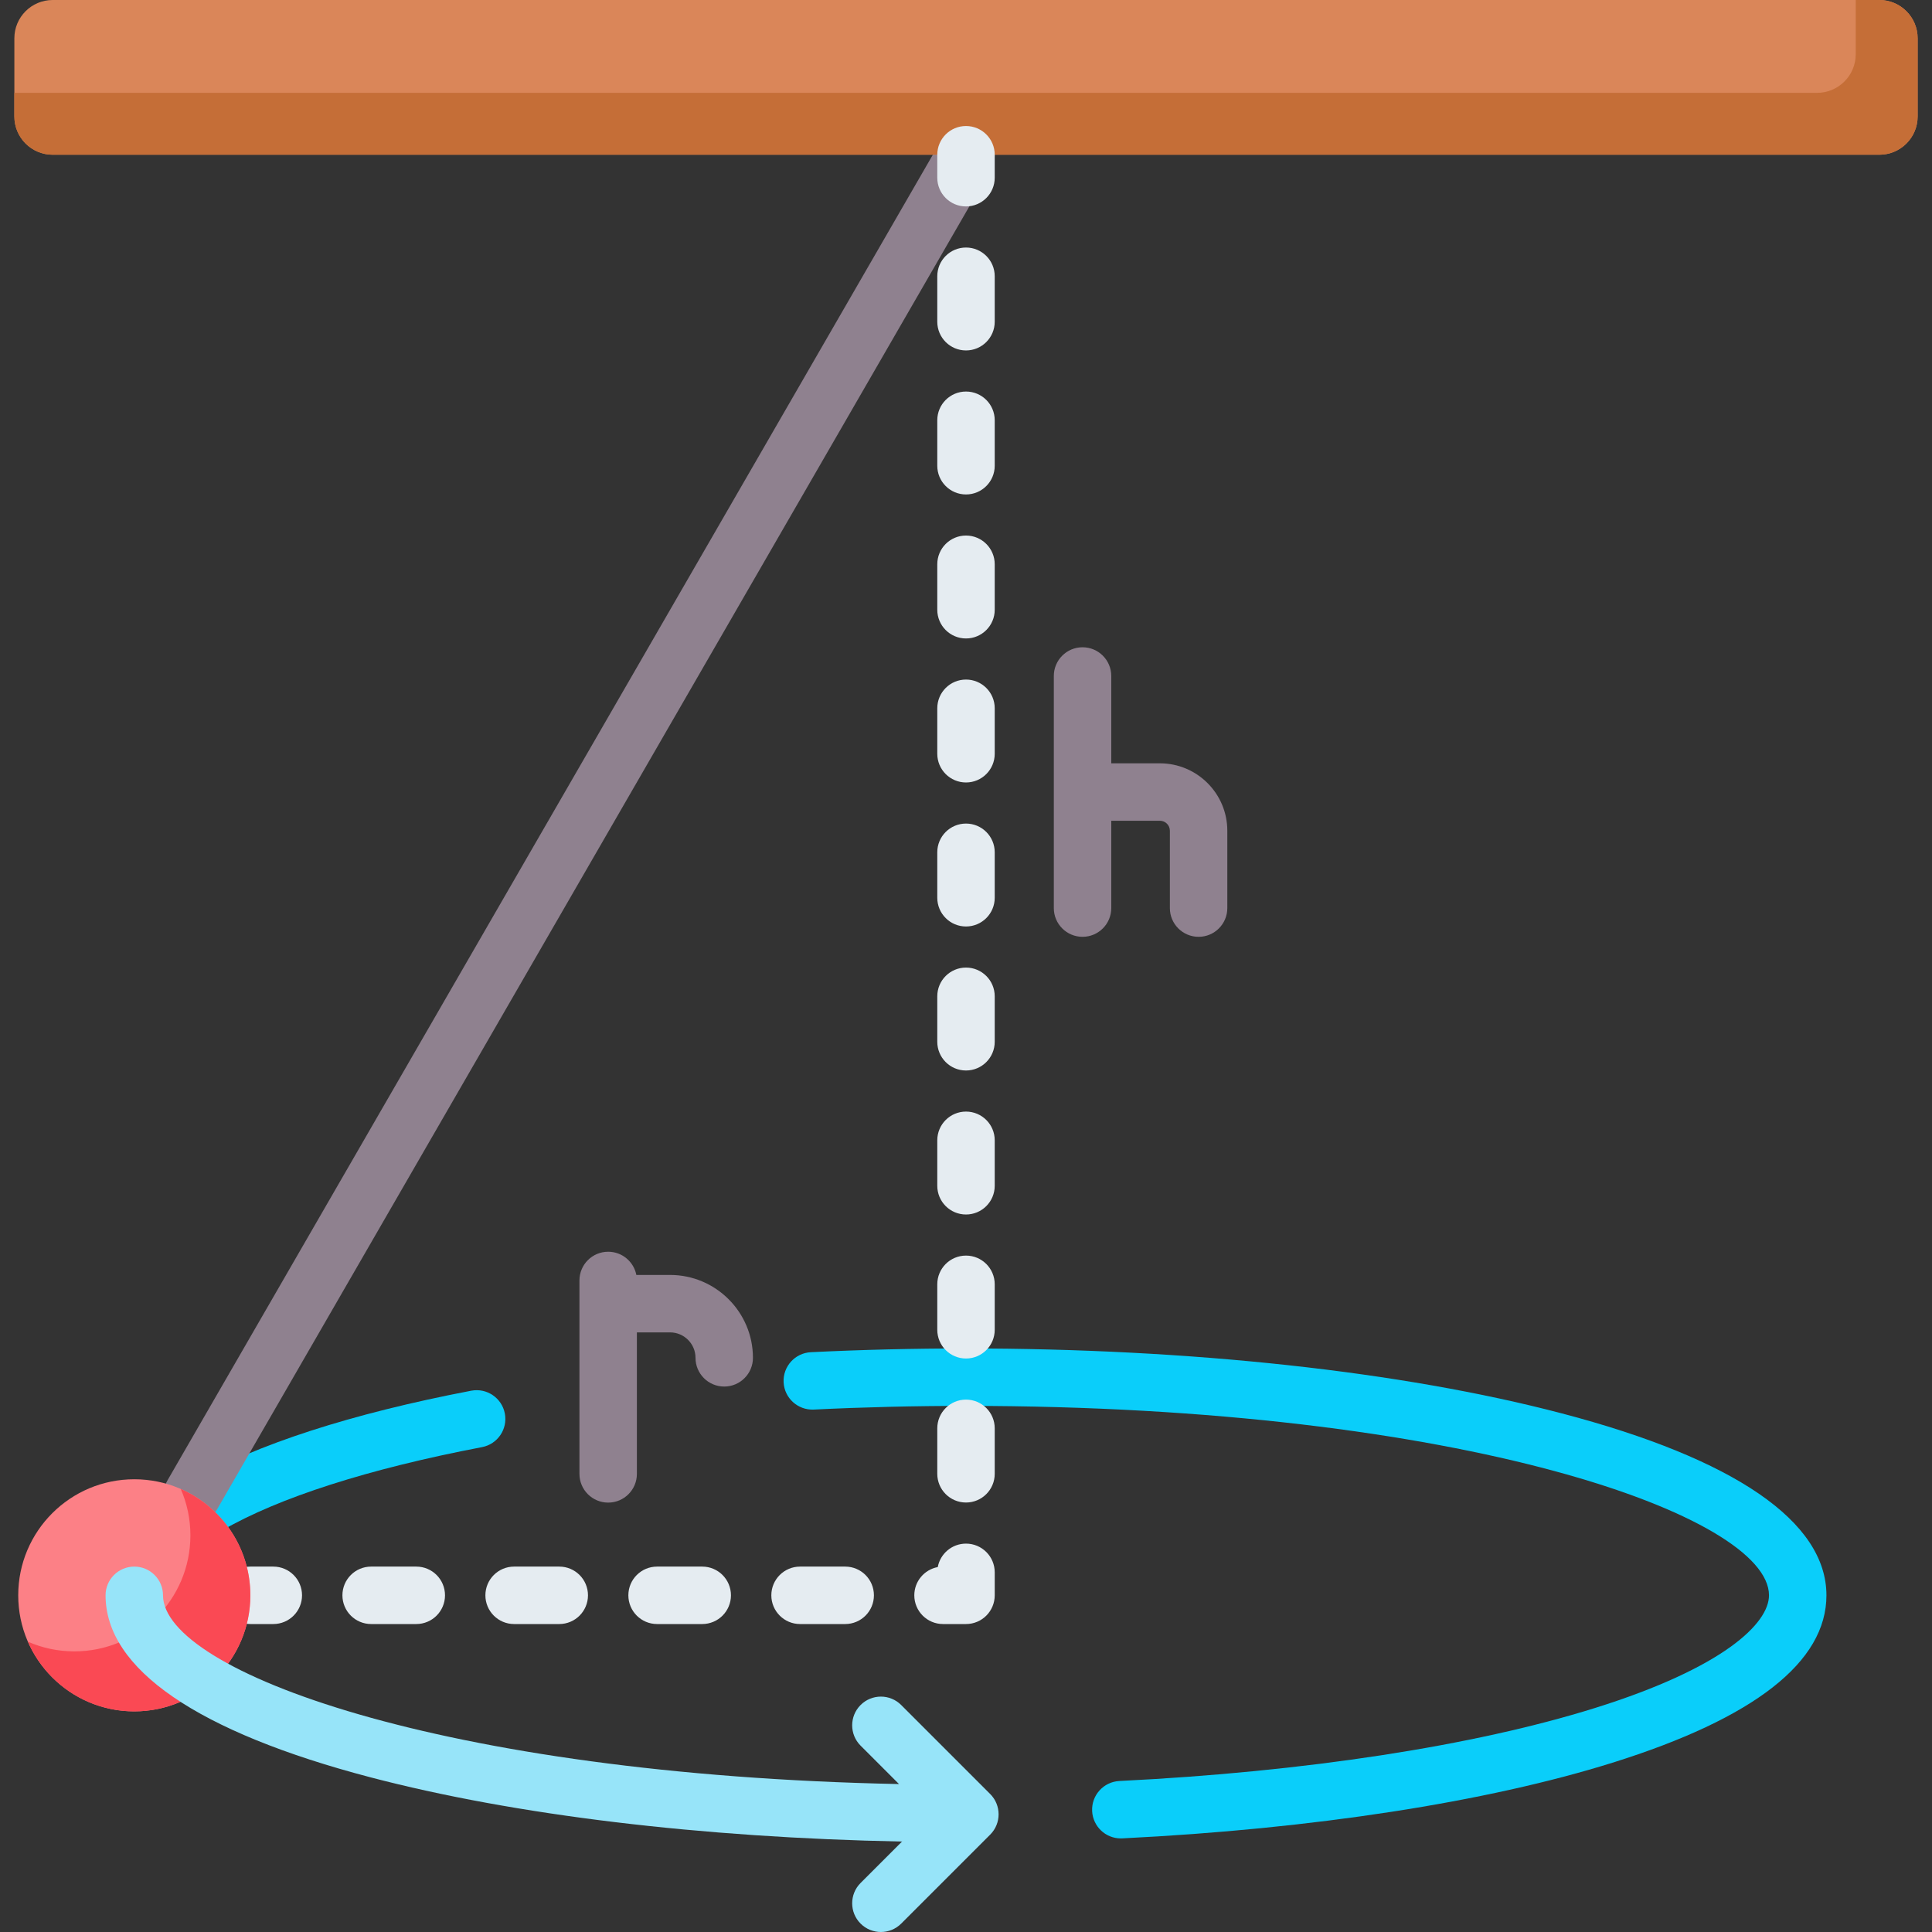 <svg id="Capa_1" enable-background="new 0 0 512 512" height="512" viewBox="0 0 512 512" width="512" xmlns="http://www.w3.org/2000/svg"><rect x="0" y="0" width="512" height="512" fill="#333333" stroke="none"/><path d="m297.025 487.197c-4.032 0-7.395-3.166-7.597-7.236-.207-4.199 3.029-7.77 7.227-7.978 49.172-2.428 93.951-9.304 126.09-19.364 33.957-10.628 46.056-22.386 46.056-29.844 0-20.961-80.957-50.199-212.802-50.199-13.57 0-27.15.328-40.36.976-4.18.19-7.768-3.03-7.975-7.23-.205-4.198 3.032-7.769 7.23-7.975 13.458-.659 27.287-.994 41.105-.994 59.508 0 115.544 6.102 157.787 17.181 45.95 12.052 70.238 28.733 70.238 48.241 0 17.661-19.087 32.59-56.732 44.373-33.335 10.433-79.462 17.55-129.886 20.041-.127.005-.255.008-.381.008z" fill="#0acefa"/><path d="m55.071 406.592c-2.625 0-5.179-1.36-6.592-3.794-2.109-3.636-.87-8.294 2.766-10.403 16.438-9.533 41.902-17.779 73.638-23.845 4.125-.787 8.116 1.917 8.905 6.047.79 4.129-1.918 8.116-6.047 8.905-30.073 5.749-53.885 13.379-68.859 22.063-1.201.696-2.514 1.027-3.811 1.027z" fill="#0acefa"/><path d="m50.957 403.752c-1.291 0-2.6-.329-3.799-1.021-3.64-2.102-4.888-6.757-2.786-10.397l205.036-355.133c2.1-3.641 6.755-4.887 10.397-2.786 3.64 2.102 4.888 6.757 2.786 10.397l-205.035 355.133c-1.409 2.443-3.968 3.807-6.599 3.807z" fill="#8f818f"/><path d="m498.046 41.007h-484.092c-5.605 0-10.149-4.544-10.149-10.149v-20.71c.001-5.604 4.544-10.148 10.149-10.148h484.091c5.605 0 10.149 4.544 10.149 10.149v20.71c0 5.604-4.543 10.148-10.148 10.148z" fill="#da8659"/><path d="m491.791 0v14.353c0 5.662-4.59 10.252-10.252 10.252h-477.733v6.254c0 5.605 4.544 10.149 10.149 10.149h484.091c5.605 0 10.149-4.544 10.149-10.149v-20.71c-.001-5.605-4.544-10.149-10.149-10.149z" fill="#c56e37"/><g fill="#e5ecf1"><path d="m72.431 430.387h-6.089c-4.204 0-7.611-3.407-7.611-7.612s3.407-7.612 7.611-7.612h6.089c4.204 0 7.611 3.407 7.611 7.612s-3.407 7.612-7.611 7.612z"/><path d="m223.987 430.387h-11.965c-4.204 0-7.611-3.407-7.611-7.612s3.407-7.612 7.611-7.612h11.965c4.204 0 7.611 3.407 7.611 7.612s-3.407 7.612-7.611 7.612zm-37.889 0h-11.965c-4.204 0-7.611-3.407-7.611-7.612s3.407-7.612 7.611-7.612h11.965c4.204 0 7.611 3.407 7.611 7.612s-3.407 7.612-7.611 7.612zm-37.889 0h-11.965c-4.204 0-7.611-3.407-7.611-7.612s3.407-7.612 7.611-7.612h11.965c4.204 0 7.611 3.407 7.611 7.612s-3.407 7.612-7.611 7.612zm-37.889 0h-11.965c-4.204 0-7.611-3.407-7.611-7.612s3.407-7.612 7.611-7.612h11.965c4.204 0 7.611 3.407 7.611 7.612s-3.407 7.612-7.611 7.612z"/><path d="m256 430.387h-6.089c-4.204 0-7.611-3.407-7.611-7.612 0-3.727 2.679-6.829 6.217-7.484.655-3.538 3.756-6.217 7.484-6.217 4.204 0 7.612 3.407 7.612 7.611v6.089c-.001 4.205-3.409 7.613-7.613 7.613z"/><path d="m256 398.184c-4.204 0-7.611-3.407-7.611-7.611v-12.052c0-4.204 3.407-7.611 7.611-7.611s7.612 3.407 7.612 7.611v12.052c0 4.204-3.408 7.611-7.612 7.611zm0-38.164c-4.204 0-7.611-3.407-7.611-7.612v-12.052c0-4.204 3.407-7.611 7.611-7.611s7.612 3.407 7.612 7.611v12.052c0 4.204-3.408 7.612-7.612 7.612zm0-38.164c-4.204 0-7.611-3.407-7.611-7.611v-12.052c0-4.204 3.407-7.612 7.611-7.612s7.612 3.407 7.612 7.612v12.052c0 4.204-3.408 7.611-7.612 7.611zm0-38.164c-4.204 0-7.611-3.407-7.611-7.611v-12.052c0-4.204 3.407-7.612 7.611-7.612s7.612 3.407 7.612 7.612v12.052c0 4.203-3.408 7.611-7.612 7.611zm0-38.164c-4.204 0-7.611-3.407-7.611-7.611v-12.053c0-4.204 3.407-7.611 7.611-7.611s7.612 3.407 7.612 7.611v12.053c0 4.204-3.408 7.611-7.612 7.611zm0-38.164c-4.204 0-7.611-3.407-7.611-7.611v-12.052c0-4.204 3.407-7.611 7.611-7.611s7.612 3.407 7.612 7.611v12.052c0 4.203-3.408 7.611-7.612 7.611zm0-38.165c-4.204 0-7.611-3.407-7.611-7.611v-12.052c0-4.204 3.407-7.611 7.611-7.611s7.612 3.407 7.612 7.611v12.052c0 4.204-3.408 7.611-7.612 7.611zm0-38.163c-4.204 0-7.611-3.407-7.611-7.611v-12.052c0-4.204 3.407-7.611 7.611-7.611s7.612 3.407 7.612 7.611v12.052c0 4.203-3.408 7.611-7.612 7.611zm0-38.165c-4.204 0-7.611-3.407-7.611-7.611v-12.052c0-4.204 3.407-7.611 7.611-7.611s7.612 3.407 7.612 7.611v12.052c0 4.204-3.408 7.611-7.612 7.611z"/><path d="m256 54.708c-4.204 0-7.611-3.407-7.611-7.611v-6.089c0-4.204 3.407-7.611 7.611-7.611s7.612 3.407 7.612 7.611v6.089c0 4.203-3.408 7.611-7.612 7.611z"/></g><circle cx="35.586" cy="422.775" fill="#fc8086" r="30.755"/><path d="m47.898 394.59c1.645 3.768 2.562 7.927 2.56 12.301-.007 16.986-13.783 30.75-30.768 30.742-4.374-.002-8.532-.923-12.299-2.57 4.742 10.864 15.571 18.462 28.182 18.467 16.986.007 30.761-13.757 30.768-30.742.006-12.612-7.583-23.447-18.443-28.198z" fill="#fa4954"/><path d="m262.407 475.427c-.003-.003-.007-.006-.01-.009l-23.569-23.57c-2.972-2.972-7.792-2.973-10.764-.001-2.973 2.972-2.973 7.792-.001 10.764l10.181 10.182c-121.318-2.476-195.046-30.015-195.046-50.018 0-4.204-3.407-7.612-7.611-7.612s-7.611 3.407-7.611 7.612c0 19.507 24.287 36.188 70.238 48.241 38.205 10.02 87.693 15.968 140.826 17.014l-10.976 10.976c-2.972 2.973-2.972 7.792 0 10.765 1.487 1.486 3.435 2.229 5.383 2.229 1.947 0 3.896-.743 5.383-2.229l23.579-23.579c2.971-2.973 2.971-7.792-.002-10.765z" fill="#97e4f9"/><path d="m307.388 202.289h-12.892v-23.145c0-4.204-3.407-7.611-7.612-7.611s-7.611 3.407-7.611 7.611v61.511c0 4.204 3.407 7.611 7.611 7.611s7.612-3.407 7.612-7.611v-23.144h12.892c1.456 0 2.64 1.184 2.64 2.64v20.503c0 4.204 3.407 7.611 7.612 7.611s7.611-3.407 7.611-7.611v-20.503c0-9.848-8.014-17.862-17.863-17.862z" fill="#8f818f"/><path d="m177.574 337.874h-8.935c-.682-3.504-3.764-6.151-7.468-6.151-4.204 0-7.611 3.407-7.611 7.612v51.259c0 4.204 3.407 7.611 7.611 7.611s7.611-3.407 7.611-7.611v-37.497h8.792c3.718 0 6.741 3.024 6.741 6.741 0 4.204 3.407 7.612 7.611 7.612s7.611-3.407 7.611-7.612c.001-12.111-9.852-21.964-21.963-21.964z" fill="#8f818f"/></svg>